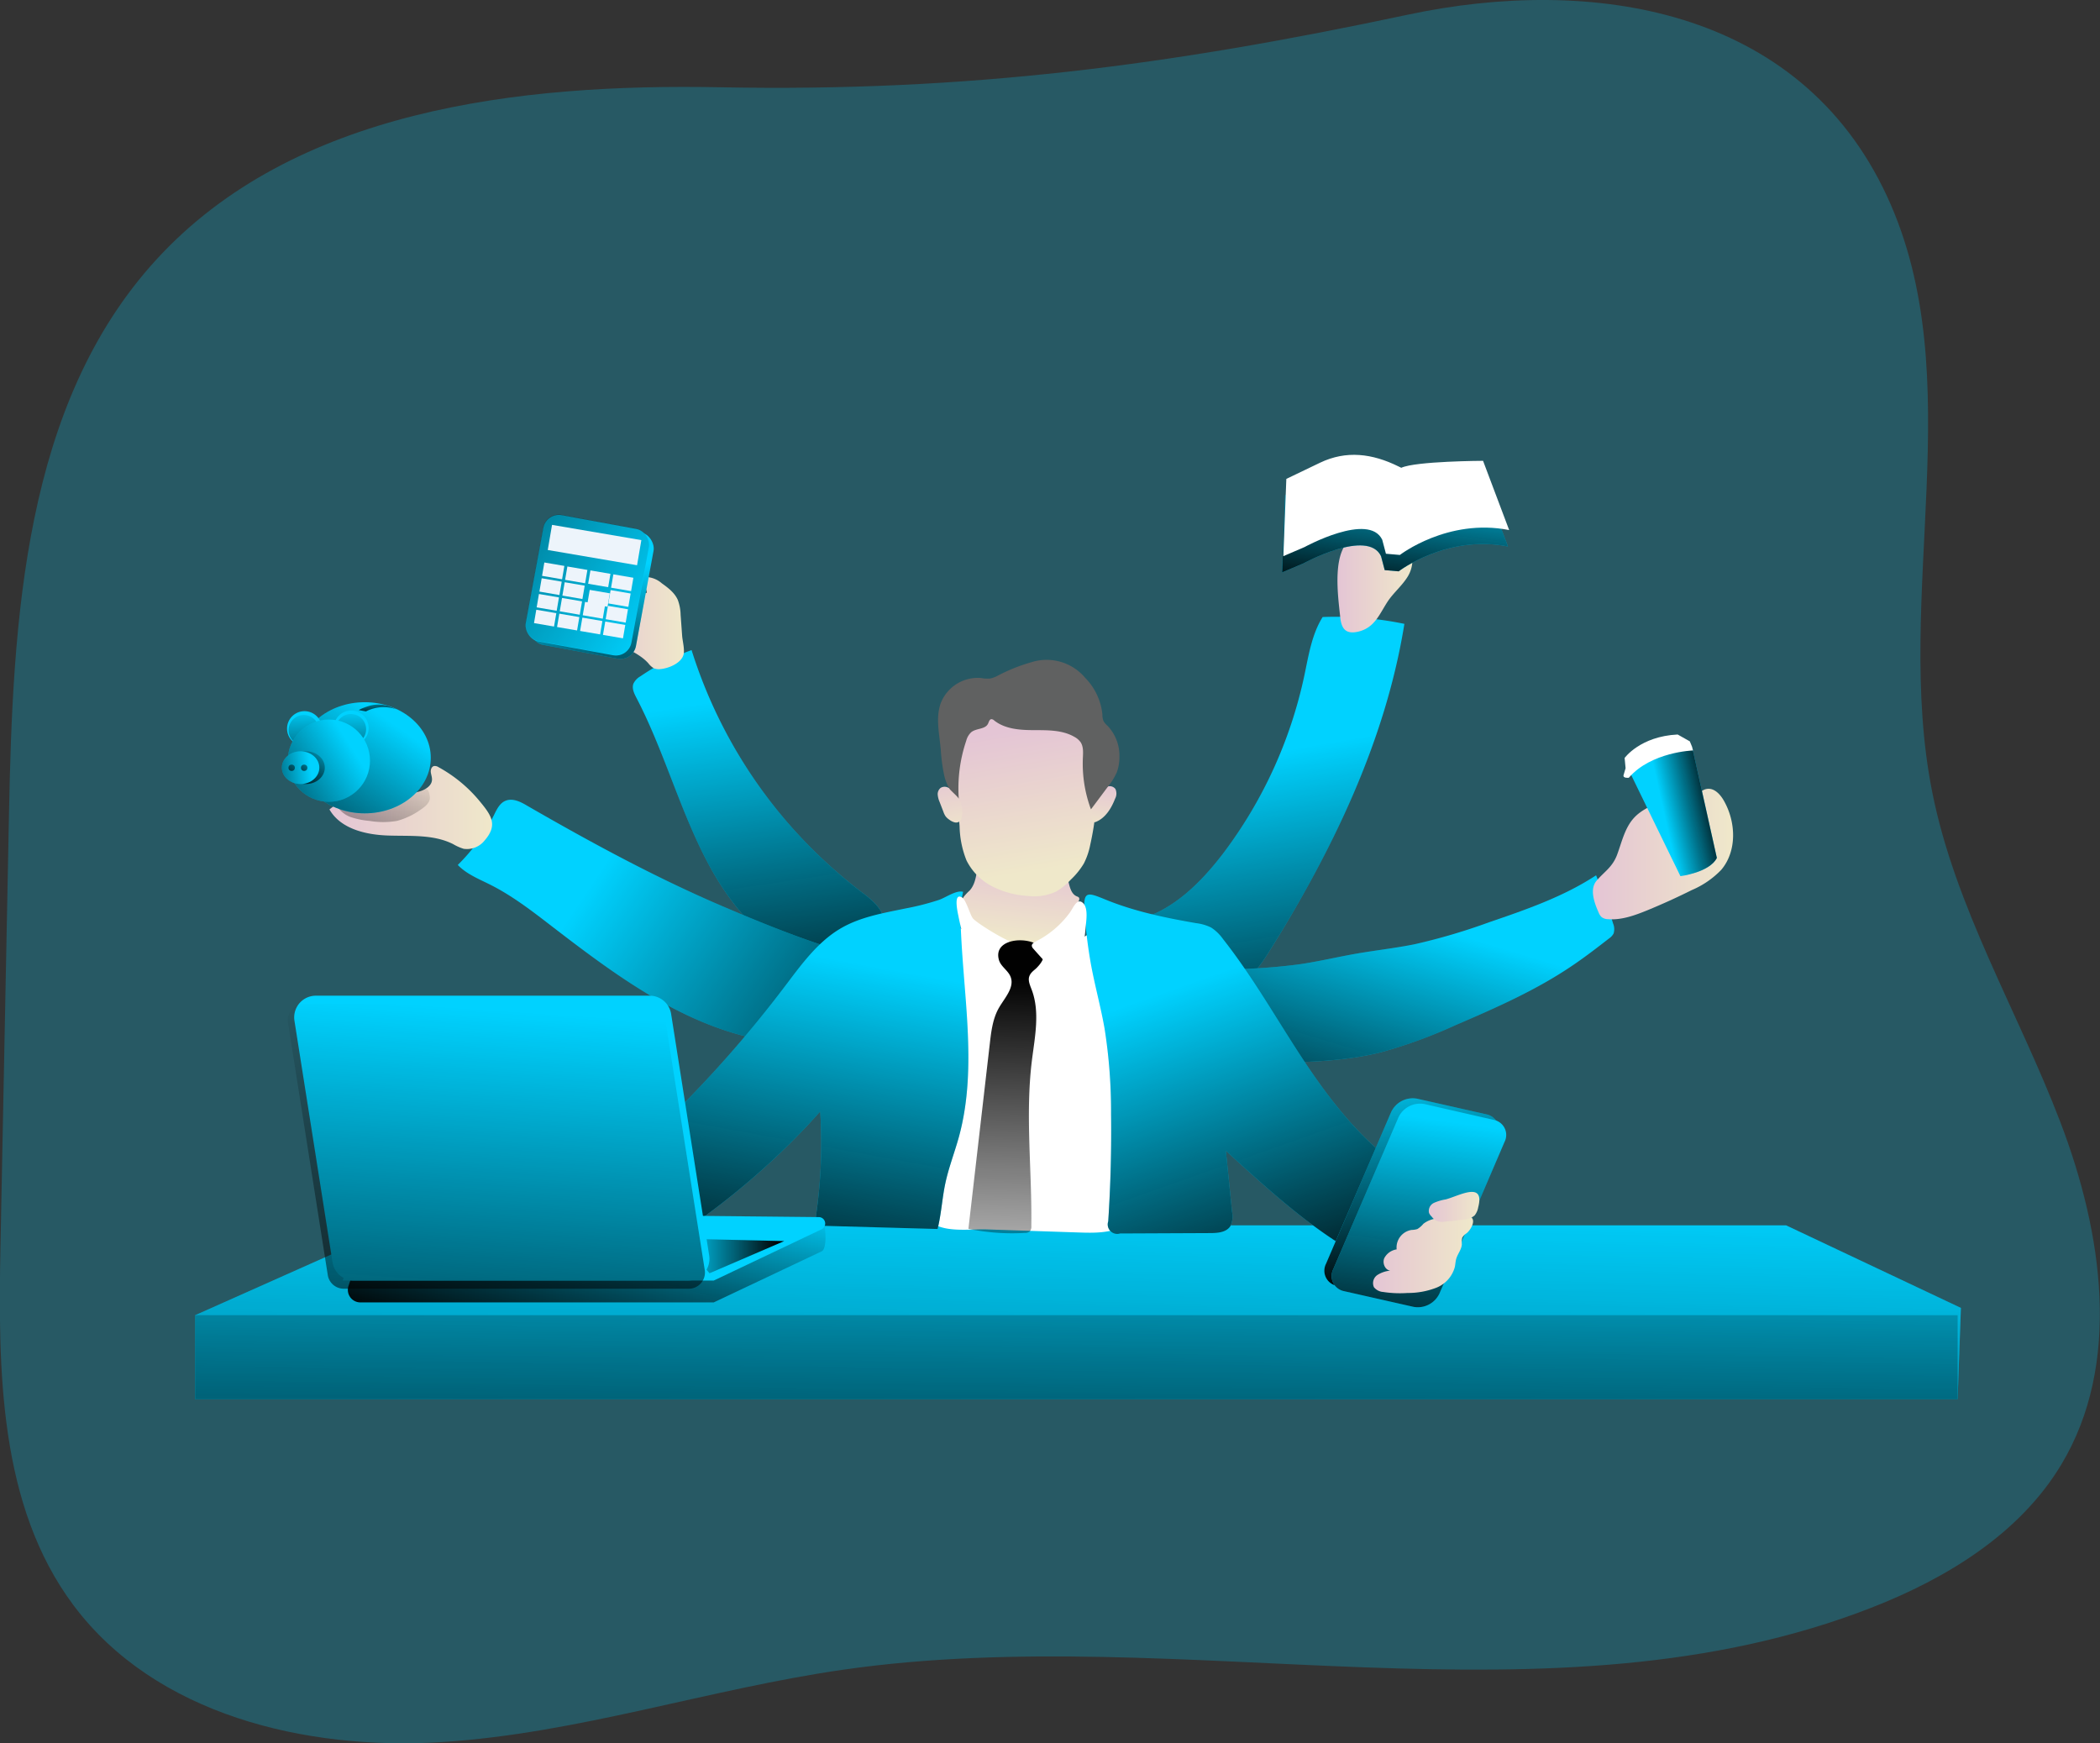 <svg id="Layer_1" data-name="Layer 1" xmlns="http://www.w3.org/2000/svg" xmlns:xlink="http://www.w3.org/1999/xlink" viewBox="0 0 518.92 430.78"><rect x="0" y="0" width="518.92" height="430.78" fill="#333333" stroke="none"/><defs><linearGradient id="linear-gradient" x1="267.13" y1="291.75" x2="263.53" y2="450.19" gradientUnits="userSpaceOnUse"><stop offset="0" stop-color="#010101" stop-opacity="0"/><stop offset="0.95" stop-color="#010101"/></linearGradient><linearGradient id="linear-gradient-2" x1="266.32" y1="292.84" x2="265.42" y2="406.27" xlink:href="#linear-gradient"/><linearGradient id="linear-gradient-3" x1="323.11" y1="210.77" x2="339.32" y2="303.8" xlink:href="#linear-gradient"/><linearGradient id="linear-gradient-4" x1="195.36" y1="196.65" x2="209.77" y2="293.42" xlink:href="#linear-gradient"/><linearGradient id="linear-gradient-5" x1="159.41" y1="240.62" x2="262.04" y2="309.49" xlink:href="#linear-gradient"/><linearGradient id="linear-gradient-6" x1="363.27" y1="252.54" x2="342.26" y2="322.16" xlink:href="#linear-gradient"/><linearGradient id="linear-gradient-7" x1="342.37" y1="168.55" x2="360.88" y2="168.55" gradientUnits="userSpaceOnUse"><stop offset="0" stop-color="#e4c5d5"/><stop offset="0.42" stop-color="#e9d3cf"/><stop offset="1" stop-color="#efe8ca"/></linearGradient><linearGradient id="linear-gradient-8" x1="265.12" y1="236.67" x2="263.09" y2="256.7" xlink:href="#linear-gradient-7"/><linearGradient id="linear-gradient-9" x1="263.25" y1="204.46" x2="269.1" y2="239.35" xlink:href="#linear-gradient-7"/><linearGradient id="linear-gradient-10" x1="285.27" y1="217.66" x2="283.92" y2="229.81" xlink:href="#linear-gradient-7"/><linearGradient id="linear-gradient-11" x1="245.05" y1="215.08" x2="248.43" y2="230.91" xlink:href="#linear-gradient-7"/><linearGradient id="linear-gradient-12" x1="219.43" y1="261.51" x2="202.02" y2="356.93" xlink:href="#linear-gradient"/><linearGradient id="linear-gradient-13" x1="304.51" y1="267.69" x2="336.31" y2="357.71" xlink:href="#linear-gradient"/><linearGradient id="linear-gradient-14" x1="259.29" y1="362.13" x2="261.1" y2="260.7" xlink:href="#linear-gradient"/><linearGradient id="linear-gradient-15" x1="356.19" y1="287.72" x2="363.85" y2="343.99" xlink:href="#linear-gradient"/><linearGradient id="linear-gradient-16" x1="365.52" y1="300.79" x2="356.29" y2="365.83" xlink:href="#linear-gradient"/><linearGradient id="linear-gradient-17" x1="351.12" y1="334.22" x2="375.89" y2="334.22" xlink:href="#linear-gradient-7"/><linearGradient id="linear-gradient-18" x1="364.92" y1="322.5" x2="377.45" y2="322.5" xlink:href="#linear-gradient-7"/><linearGradient id="linear-gradient-19" x1="93.29" y1="223.81" x2="133.48" y2="223.81" xlink:href="#linear-gradient-7"/><linearGradient id="linear-gradient-20" x1="109.76" y1="213.08" x2="92.43" y2="265.07" xlink:href="#linear-gradient"/><linearGradient id="linear-gradient-21" x1="405.5" y1="235.34" x2="440.14" y2="235.34" xlink:href="#linear-gradient-7"/><linearGradient id="linear-gradient-22" x1="423.19" y1="225.94" x2="437.37" y2="222.79" xlink:href="#linear-gradient"/><linearGradient id="linear-gradient-23" x1="96.4" y1="178.29" x2="65.49" y2="222.41" xlink:href="#linear-gradient"/><linearGradient id="linear-gradient-24" x1="75.22" y1="174.65" x2="74.62" y2="199.18" xlink:href="#linear-gradient"/><linearGradient id="linear-gradient-25" x1="86.84" y1="174.93" x2="86.24" y2="199.46" xlink:href="#linear-gradient"/><linearGradient id="linear-gradient-26" x1="86.75" y1="184.45" x2="53.74" y2="205.6" xlink:href="#linear-gradient"/><linearGradient id="linear-gradient-27" x1="78.99" y1="182.97" x2="71.45" y2="198.05" xlink:href="#linear-gradient"/><linearGradient id="linear-gradient-28" x1="76.74" y1="189.32" x2="57.99" y2="192.17" xlink:href="#linear-gradient"/><linearGradient id="linear-gradient-29" x1="156.94" y1="178.26" x2="180.88" y2="178.26" xlink:href="#linear-gradient-7"/><linearGradient id="linear-gradient-30" x1="157.49" y1="166.58" x2="165.48" y2="204.95" gradientTransform="translate(-28.22 31.59) rotate(-10.48)" xlink:href="#linear-gradient"/><linearGradient id="linear-gradient-31" x1="175" y1="180.33" x2="77.18" y2="117.61" gradientTransform="translate(-28.08 31.36) rotate(-10.48)" xlink:href="#linear-gradient"/><linearGradient id="linear-gradient-32" x1="359.09" y1="136.39" x2="354.14" y2="175.1" xlink:href="#linear-gradient"/><linearGradient id="linear-gradient-33" x1="74.13" y1="185.12" x2="69.97" y2="194.4" xlink:href="#linear-gradient"/><linearGradient id="linear-gradient-34" x1="77.23" y1="185.12" x2="73.06" y2="194.4" xlink:href="#linear-gradient"/><linearGradient id="linear-gradient-35" x1="105.08" y1="195.88" x2="105.36" y2="201.65" xlink:href="#linear-gradient"/><linearGradient id="linear-gradient-36" x1="163.03" y1="312.09" x2="149.99" y2="364.23" xlink:href="#linear-gradient"/><linearGradient id="linear-gradient-37" x1="168.26" y1="310.36" x2="193.77" y2="310.36" xlink:href="#linear-gradient"/><linearGradient id="linear-gradient-38" x1="136.79" y1="273.98" x2="127.24" y2="415.98" xlink:href="#linear-gradient"/></defs><title>Manager</title><polygon points="98.04 302.78 441.34 302.78 484.55 323.19 483.74 345.75 48.23 345.75 48.23 324.99 98.04 302.78" fill="#00d2ff"/><polygon points="98.04 302.78 441.34 302.78 484.55 323.19 483.74 345.75 48.23 345.75 48.23 324.99 98.04 302.78" fill="url(#linear-gradient)"/><rect x="48.23" y="324.99" width="435.51" height="20.77" fill="url(#linear-gradient-2)"/><path d="M190.12,45.84c-50.19-1-105.71,5.56-139.61,42.58-32.77,35.77-35.48,89-36.42,137.45Q13.07,279,12,332.05c-.6,30.83-.42,64.21,18.05,88.9,20.19,27,57.26,35.9,90.9,33.8s66.07-13.13,99.44-17.91c84.49-12.1,174.56,15.75,254.05-15.35,18.5-7.24,36.48-18.21,46.74-35.23,15.1-25,10.27-57.36-.16-84.67s-26-52.94-31.68-81.62c-9.69-48.64,9.67-102.16-11.15-147.17-21.68-46.87-73.29-54.5-118.4-44.91C301.05,40.4,250.87,47,190.12,45.84Z" transform="translate(-11.88 -24.27)" fill="#00d2ff" opacity="0.24" style="isolation:isolate"/><path d="M314,235.32a111.54,111.54,0,0,0,20.18-44.07c1.06-5,1.83-10.19,4.53-14.51a83.52,83.52,0,0,1,20.2,1.69c-4.69,29.18-17.95,56.33-33.67,81.36-2.49,4-5.74,8.3-10.41,8.55a14.89,14.89,0,0,1-5.33-1c-4.51-1.46-9.06-2.94-13.07-5.45-2-1.24-7.55-4.91-6.94-7.75.55-2.6,6.23-3.39,8.25-4.34C304.3,246.63,309.58,241.07,314,235.32Z" transform="translate(-11.88 -24.27)" fill="#00d2ff"/><path d="M314,235.32a111.54,111.54,0,0,0,20.18-44.07c1.06-5,1.83-10.19,4.53-14.51a83.52,83.52,0,0,1,20.2,1.69c-4.69,29.18-17.95,56.33-33.67,81.36-2.49,4-5.74,8.3-10.41,8.55a14.89,14.89,0,0,1-5.33-1c-4.51-1.46-9.06-2.94-13.07-5.45-2-1.24-7.55-4.91-6.94-7.75.55-2.6,6.23-3.39,8.25-4.34C304.3,246.63,309.58,241.07,314,235.32Z" transform="translate(-11.88 -24.27)" fill="url(#linear-gradient-3)"/><path d="M186.46,236.86c-6.76-12.92-10.57-27.21-17.31-40.14-.57-1.09-1.18-2.35-.75-3.51a4.2,4.2,0,0,1,1.74-1.83,56,56,0,0,1,12.63-6.47,120.49,120.49,0,0,0,42.26,60c2.7,2,5.83,4.74,5.19,8.06a8,8,0,0,1-2.05,3.56c-2.56,2.92-7,7.91-11.17,7.88-4,0-9.15-3.46-12.3-5.65C196.83,253.24,190.86,245.28,186.46,236.86Z" transform="translate(-11.88 -24.27)" fill="#00d2ff"/><path d="M186.46,236.86c-6.76-12.92-10.57-27.21-17.31-40.14-.57-1.09-1.18-2.35-.75-3.51a4.2,4.2,0,0,1,1.74-1.83,56,56,0,0,1,12.63-6.47,120.49,120.49,0,0,0,42.26,60c2.7,2,5.83,4.74,5.19,8.06a8,8,0,0,1-2.05,3.56c-2.56,2.92-7,7.91-11.17,7.88-4,0-9.15-3.46-12.3-5.65C196.83,253.24,190.86,245.28,186.46,236.86Z" transform="translate(-11.88 -24.27)" fill="url(#linear-gradient-4)"/><path d="M191.1,248.5c-16.91-7.2-33.11-16-49-25.16-1.66-1-3.64-1.94-5.39-1.16-1.38.61-2.08,2.11-2.75,3.46A45.84,45.84,0,0,1,125,238c2.19,2.29,5.24,3.48,8.06,4.9,5.4,2.72,10.23,6.44,15,10.12,16.14,12.42,33.22,25.16,53.32,28.41a17.19,17.19,0,0,0,7.85-.1c3.13-.95,5.59-3.34,7.84-5.71a35.27,35.27,0,0,0,5-6.23c3.9-6.61-2.24-10-7.53-11.75C206.67,255,198.81,251.79,191.1,248.5Z" transform="translate(-11.88 -24.27)" fill="#00d2ff"/><path d="M191.1,248.5c-16.91-7.2-33.11-16-49-25.16-1.66-1-3.64-1.94-5.39-1.16-1.38.61-2.08,2.11-2.75,3.46A45.84,45.84,0,0,1,125,238c2.19,2.29,5.24,3.48,8.06,4.9,5.4,2.72,10.23,6.44,15,10.12,16.14,12.42,33.22,25.16,53.32,28.41a17.19,17.19,0,0,0,7.85-.1c3.13-.95,5.59-3.34,7.84-5.71a35.27,35.27,0,0,0,5-6.23c3.9-6.61-2.24-10-7.53-11.75C206.67,255,198.81,251.79,191.1,248.5Z" transform="translate(-11.88 -24.27)" fill="url(#linear-gradient-5)"/><path d="M333.27,262.51c4.74-.71,9.41-1.84,14.14-2.65s9.43-1.33,14.1-2.28a150.27,150.27,0,0,0,18.29-5.4c9.15-3.13,18.4-6.31,26.48-11.62,1.56,3.9,3,7.87,4.19,11.88a3.61,3.61,0,0,1,.13,2.52,3.56,3.56,0,0,1-1.15,1.23c-2.86,2.22-5.73,4.44-8.72,6.47-9,6.17-19.11,10.62-29.17,14.92a121.86,121.86,0,0,1-18.65,6.76c-9.54,2.35-19.48,2.46-29.3,2.56a10.34,10.34,0,0,1-4-.5,9.2,9.2,0,0,1-3.23-2.6,23.86,23.86,0,0,1-5.46-9.53,14.39,14.39,0,0,1-.14-6.9c.79-3.24,1.56-3.52,4.67-3.59A140.45,140.45,0,0,0,333.27,262.51Z" transform="translate(-11.88 -24.27)" fill="#00d2ff"/><path d="M333.27,262.51c4.74-.71,9.41-1.84,14.14-2.65s9.43-1.33,14.1-2.28a150.27,150.27,0,0,0,18.29-5.4c9.15-3.13,18.4-6.31,26.48-11.62,1.56,3.9,3,7.87,4.19,11.88a3.61,3.61,0,0,1,.13,2.52,3.56,3.56,0,0,1-1.15,1.23c-2.86,2.22-5.73,4.44-8.72,6.47-9,6.17-19.11,10.62-29.17,14.92a121.86,121.86,0,0,1-18.65,6.76c-9.54,2.35-19.48,2.46-29.3,2.56a10.34,10.34,0,0,1-4-.5,9.2,9.2,0,0,1-3.23-2.6,23.86,23.86,0,0,1-5.46-9.53,14.39,14.39,0,0,1-.14-6.9c.79-3.24,1.56-3.52,4.67-3.59A140.45,140.45,0,0,0,333.27,262.51Z" transform="translate(-11.88 -24.27)" fill="url(#linear-gradient-6)"/><path d="M346.38,157.1a8.14,8.14,0,0,1,4.77-.36,32.37,32.37,0,0,1,6.13,1.54,6.66,6.66,0,0,1,2.18,1.13c2,1.71,1.68,5,.32,7.26s-3.49,4-4.95,6.16c-2.06,3.12-3.21,6.53-7.27,7.51-3.07.74-4.21-.64-4.5-3.53C342.55,171.79,340.73,159.85,346.38,157.1Z" transform="translate(-11.88 -24.27)" fill="url(#linear-gradient-7)"/><path d="M278.42,328.82c3.86.13,7.95.21,11.3-1.72a6.53,6.53,0,0,0,2.66-2.6,9.26,9.26,0,0,0,.7-3.92l.37-10.46c.2-5.64.4-11.33-.64-16.88-.94-5-2.87-9.81-4.44-14.69A207.93,207.93,0,0,1,282.62,254c-3.66,2.32-7.42,4.69-11.67,5.52C263,261,255.2,257,248.14,253.06l.44,17.23c.14,5.62.28,11.28-.75,16.81-1.78,9.49-14.47,29.75-6.36,38.66,3,3.31,10.15,2.17,14.09,2.3Z" transform="translate(-11.88 -24.27)" fill="#fff"/><path d="M251.46,244.35a11.94,11.94,0,0,0-1.46,1.56c-.81,1.31-.3,3.06.55,4.36a21,21,0,0,0,9.54,6.64,18.87,18.87,0,0,0,4.57.47c2.57.05,5.3,0,7.49-1.33a12.34,12.34,0,0,0,3.51-3.78,21.41,21.41,0,0,0,2.88-5.63.76.76,0,0,0,0-.47c-.09-.24-.37-.32-.6-.42-1.18-.49-1.62-1.9-1.93-3.14L274.89,238a1.4,1.4,0,0,0-.25-.57,1.28,1.28,0,0,0-.87-.32,92.77,92.77,0,0,0-12-.44c-2.07.06-4.13.2-6.19.39-1.76.15-2,.52-2.27,2.28S252.71,243,251.46,244.35Z" transform="translate(-11.88 -24.27)" fill="url(#linear-gradient-8)"/><path d="M249,228.46a24,24,0,0,0,1.7,8.41,14.47,14.47,0,0,0,6.33,6.41,22.23,22.23,0,0,0,8.79,2.38,13,13,0,0,0,7-1.06,15.61,15.61,0,0,0,3.64-2.95,18.54,18.54,0,0,0,3.24-4,17.3,17.3,0,0,0,1.59-4.67,72.41,72.41,0,0,0,1.36-23.21,12.63,12.63,0,0,0-1.12-4.55,13.52,13.52,0,0,0-4.26-4.29c-3.09-2.28-6.38-4.6-10.18-5.16a18.16,18.16,0,0,0-9.54,1.63,18.47,18.47,0,0,0-6.22,3.93c-3.19,3.24-3.27,7.38-3.15,11.64C248.29,218.17,248.6,223.32,249,228.46Z" transform="translate(-11.88 -24.27)" fill="url(#linear-gradient-9)"/><path d="M285.66,218.6a1.77,1.77,0,0,1,1.84.62,2.69,2.69,0,0,1-.08,2.42c-.93,2.4-2.41,4.81-4.81,5.75a.52.52,0,0,1-.3.05.56.56,0,0,1-.21-.17c-1.11-1.38,0-3.57.39-5S284,219,285.66,218.6Z" transform="translate(-11.88 -24.27)" fill="url(#linear-gradient-10)"/><path d="M247.34,219.7a4.1,4.1,0,0,0-1.4-.9,1.86,1.86,0,0,0-1.61.15,2,2,0,0,0-.74,1.67,5.89,5.89,0,0,0,.48,1.84l.93,2.41a4.49,4.49,0,0,0,.55,1.12,3.87,3.87,0,0,0,.92.84,3.59,3.59,0,0,0,1.36.66,1.43,1.43,0,0,0,1.38-.44,1.9,1.9,0,0,0,.33-.93A6.77,6.77,0,0,0,247.34,219.7Z" transform="translate(-11.88 -24.27)" fill="url(#linear-gradient-11)"/><path d="M248.8,221.69a36.7,36.7,0,0,1,1.84-14.37,4.34,4.34,0,0,1,1.25-2.13c1.25-1,3.43-.66,4.13-2.08.22-.44.35-1.09.84-1.13a1.07,1.07,0,0,1,.7.33c2.69,2.13,6.37,2.37,9.8,2.38s7.05-.05,10,1.66a4.46,4.46,0,0,1,1.54,1.32c.74,1.12.62,2.58.56,3.92a32.44,32.44,0,0,0,2,12.68l4.19-5.61a15.81,15.81,0,0,0,2.18-3.51,10.52,10.52,0,0,0,.66-3.78,10.69,10.69,0,0,0-2.91-7.73,4.64,4.64,0,0,1-1-1.16,4.16,4.16,0,0,1-.29-1.68,15.08,15.08,0,0,0-4.27-9.05,12.44,12.44,0,0,0-13.36-3.82,42.93,42.93,0,0,0-8.34,3.36,6.61,6.61,0,0,1-1.85.66,8.92,8.92,0,0,1-2.18-.14,9.81,9.81,0,0,0-9.94,6.2c-1.33,3.66-.32,7.69,0,11.57a43.86,43.86,0,0,0,.88,6.45,11.19,11.19,0,0,0,1.31,3.2C246.9,219.73,248.77,221.3,248.8,221.69Z" transform="translate(-11.88 -24.27)" fill="#606161"/><path d="M219.69,253.64c-5.78,3.36-9.8,9-13.84,14.33a298.4,298.4,0,0,1-29,33c-1.42,1.4-3,3-3.08,5a7.4,7.4,0,0,0,.59,2.92,45.43,45.43,0,0,0,9.17,15.25,2.52,2.52,0,0,0,1.31.91,2.54,2.54,0,0,0,1.79-.69,181.72,181.72,0,0,0,27.93-25.45,124.35,124.35,0,0,1-1.13,26.36,1.9,1.9,0,0,0,.18,1.45,1.85,1.85,0,0,0,1.42.45l28.53.79c.92-3.7,1.12-7.53,1.91-11.26.83-3.91,2.3-7.65,3.36-11.5,4.84-17.68.73-36.39.38-54.72a26.45,26.45,0,0,1,.66-5.83c-1.66-.51-4.37,1.46-6,2a63.68,63.68,0,0,1-8.18,2.09C230.23,249.88,224.58,250.8,219.69,253.64Z" transform="translate(-11.88 -24.27)" fill="#00d2ff"/><path d="M219.69,253.64c-5.78,3.36-9.8,9-13.84,14.33a298.4,298.4,0,0,1-29,33c-1.42,1.4-3,3-3.08,5a7.4,7.4,0,0,0,.59,2.92,45.43,45.43,0,0,0,9.17,15.25,2.52,2.52,0,0,0,1.31.91,2.54,2.54,0,0,0,1.79-.69,181.72,181.72,0,0,0,27.93-25.45,124.35,124.35,0,0,1-1.13,26.36,1.9,1.9,0,0,0,.18,1.45,1.85,1.85,0,0,0,1.42.45l28.53.79c.92-3.7,1.12-7.53,1.91-11.26.83-3.91,2.3-7.65,3.36-11.5,4.84-17.68.73-36.39.38-54.72a26.45,26.45,0,0,1,.66-5.83c-1.66-.51-4.37,1.46-6,2a63.68,63.68,0,0,1-8.18,2.09C230.23,249.88,224.58,250.8,219.69,253.64Z" transform="translate(-11.88 -24.27)" fill="url(#linear-gradient-12)"/><path d="M307.42,252.38a11.45,11.45,0,0,1,3.74,1.09,10.77,10.77,0,0,1,2.94,2.85c7.64,9.69,13.64,20.54,20.48,30.81s14.74,20.14,25.12,26.8c.75.49,1.6,1.09,1.63,2a2.76,2.76,0,0,1-.82,1.72L348,332.85a1.56,1.56,0,0,1-2.51.34c-11.28-6.72-21-15.69-30.7-24.59l1.54,15.16a5.45,5.45,0,0,1-.43,3.51c-1,1.52-3.07,1.69-4.87,1.7l-22.37.1a2.35,2.35,0,0,1-2.93-3q.87-13.24.7-26.53a131.42,131.42,0,0,0-1.6-21.07c-.95-5.41-2.43-10.71-3.41-16.11a119.7,119.7,0,0,1-1.54-12.67c-.41-5.47.77-4.92,5.25-3.1C292.29,249.51,299.87,251.07,307.42,252.38Z" transform="translate(-11.88 -24.27)" fill="#00d2ff"/><path d="M307.42,252.38a11.45,11.45,0,0,1,3.74,1.09,10.77,10.77,0,0,1,2.94,2.85c7.64,9.69,13.64,20.54,20.48,30.81s14.74,20.14,25.12,26.8c.75.49,1.6,1.09,1.63,2a2.76,2.76,0,0,1-.82,1.72L348,332.85a1.56,1.56,0,0,1-2.51.34c-11.28-6.72-21-15.69-30.7-24.59l1.54,15.16a5.45,5.45,0,0,1-.43,3.51c-1,1.52-3.07,1.69-4.87,1.7l-22.37.1a2.35,2.35,0,0,1-2.93-3q.87-13.24.7-26.53a131.42,131.42,0,0,0-1.6-21.07c-.95-5.41-2.43-10.71-3.41-16.11a119.7,119.7,0,0,1-1.54-12.67c-.41-5.47.77-4.92,5.25-3.1C292.29,249.51,299.87,251.07,307.42,252.38Z" transform="translate(-11.88 -24.27)" fill="url(#linear-gradient-13)"/><path d="M260.31,259.35a23.18,23.18,0,0,0-5.24,9.46,68.52,68.52,0,0,1-6.38-18.27c-.21-1-1.26-5.82.92-4.5,1,.61,1.89,4.05,2.64,5.12.63.9,6.26,4.46,8.92,5.59C261.72,257,260.71,258.91,260.31,259.35Z" transform="translate(-11.88 -24.27)" fill="#fff"/><path d="M267.4,257.27c-3.66-1.52-10-.45-8.68,4.21.46,1.62,2.22,2.55,2.86,4.11,1.08,2.62-1.39,5.2-2.82,7.65-1.55,2.66-1.94,5.82-2.29,8.88l-5.29,45.8a53.23,53.23,0,0,0,14,1,1.76,1.76,0,0,0,1.15-.34,1.83,1.83,0,0,0,.4-1.36c.18-13.62-1.53-27.3.13-40.82.73-5.91,2.06-12.09-.07-17.64-.4-1.06-.94-2.21-.55-3.27s1.34-1.51,2-2.26C271,260.35,269.78,258.26,267.4,257.27Z" transform="translate(-11.88 -24.27)" fill="url(#linear-gradient-14)"/><path d="M267.85,256.9c-.49.24-1.07.61-1,1.15a1.29,1.29,0,0,0,.36.64q3.15,3.57,6.41,7a1.25,1.25,0,0,0,.76.48,1.21,1.21,0,0,0,.74-.28,11,11,0,0,0,3.83-5.66,33.34,33.34,0,0,0,1.19-6.83c.15-1.54.67-4.65-.57-5.91-1.52-1.55-2.49,1.14-3.28,2.22A23.54,23.54,0,0,1,267.85,256.9Z" transform="translate(-11.88 -24.27)" fill="#fff"/><path d="M359.33,345.84,342.2,342a3.8,3.8,0,0,1-2.66-5.44l16.07-37.43a5.9,5.9,0,0,1,6.44-3.37l17.13,3.87a3.79,3.79,0,0,1,2.66,5.44l-16.07,37.43A5.9,5.9,0,0,1,359.33,345.84Z" transform="translate(-11.88 -24.27)" fill="#00d2ff"/><path d="M359.33,345.84,342.2,342a3.8,3.8,0,0,1-2.66-5.44l16.07-37.43a5.9,5.9,0,0,1,6.44-3.37l17.13,3.87a3.79,3.79,0,0,1,2.66,5.44l-16.07,37.43A5.9,5.9,0,0,1,359.33,345.84Z" transform="translate(-11.88 -24.27)" fill="url(#linear-gradient-15)"/><path d="M361.13,347.19,344,343.32a3.8,3.8,0,0,1-2.66-5.44l16.07-37.43a5.9,5.9,0,0,1,6.44-3.37L381,301a3.79,3.79,0,0,1,2.66,5.44l-16.07,37.43A5.9,5.9,0,0,1,361.13,347.19Z" transform="translate(-11.88 -24.27)" fill="#00d2ff"/><path d="M361.13,347.19,344,343.32a3.8,3.8,0,0,1-2.66-5.44l16.07-37.43a5.9,5.9,0,0,1,6.44-3.37L381,301a3.79,3.79,0,0,1,2.66,5.44l-16.07,37.43A5.9,5.9,0,0,1,361.13,347.19Z" transform="translate(-11.88 -24.27)" fill="url(#linear-gradient-16)"/><path d="M374.3,329a3.27,3.27,0,0,0-1.09,1.1,4.91,4.91,0,0,0-.1,1.63c-.06,1.27-1,2.32-1.37,3.54-.2.67-.22,1.37-.36,2.06a7.65,7.65,0,0,1-4.62,5.16,19.36,19.36,0,0,1-7.05,1.28,27.28,27.28,0,0,1-6.06-.25,3.2,3.2,0,0,1-2.26-1.17,2.43,2.43,0,0,1,.81-3,7.07,7.07,0,0,1,3.23-1.1c-1.31-.15-2-1.85-1.5-3.06A4.12,4.12,0,0,1,357,333a4.39,4.39,0,0,1,3.7-4.81,5.14,5.14,0,0,0,1.42-.22,5.94,5.94,0,0,0,1.49-1.3,6.53,6.53,0,0,1,3.47-1.32c2.27-.35,5.41-1.05,7.69-.55C376.92,325.24,375.52,328,374.3,329Z" transform="translate(-11.88 -24.27)" fill="url(#linear-gradient-17)"/><path d="M369.11,320.65a11.85,11.85,0,0,0-2.9.86A2.2,2.2,0,0,0,365,324a2.94,2.94,0,0,0,.68.93,3.07,3.07,0,0,0,3.18,1.21c1.62-.14,3.24-.32,4.85-.54a4.19,4.19,0,0,0,2.56-1,4.36,4.36,0,0,0,.88-2C378.87,316,372.34,319.81,369.11,320.65Z" transform="translate(-11.88 -24.27)" fill="url(#linear-gradient-18)"/><path d="M120.24,213.84a1.63,1.63,0,0,0-1.1-.28c-.6.13-.87.87-.81,1.48s.31,1.21.3,1.83c0,1.64-1.81,2.64-3.39,3.06-3.67,1-7.52.78-11.3,1s-7.75.92-10.65,3.36c2.73,4.77,8.89,6.24,14.38,6.44s11.28-.35,16.19,2.13a12,12,0,0,0,2.59,1.15,5.58,5.58,0,0,0,5.21-2.09c3.35-3.87,1.57-6.26-1.29-9.72A34.84,34.84,0,0,0,120.24,213.84Z" transform="translate(-11.88 -24.27)" fill="url(#linear-gradient-19)"/><path d="M118.09,221.22c.12,1.34-1.12,2.36-2.24,3.1a18.29,18.29,0,0,1-5.88,2.8,20.25,20.25,0,0,1-6.77,0,20,20,0,0,1-4.54-.91,6.58,6.58,0,0,1-3.55-2.85c.37.69,11.76-1.6,13-1.84a48.22,48.22,0,0,0,6.39-1.62C116.65,219.13,117.84,218.37,118.09,221.22Z" transform="translate(-11.88 -24.27)" fill="url(#linear-gradient-20)"/><path d="M411.49,235.44c1.15-3.11,1.87-6.52,4.09-9,1.8-2,4.36-3.09,6.83-4.13a4.48,4.48,0,0,1,.3,6,11.73,11.73,0,0,0,7.11-5.06c1-1.65,2-3.8,3.93-4.05,1.78-.22,3.24,1.39,4.12,2.95,3,5.27,3.26,12.45-.67,17.07a22,22,0,0,1-7.29,5q-5.4,2.7-11,5c-3.07,1.25-6.31,2.43-9.62,2.19a2.76,2.76,0,0,1-1.66-.53,3,3,0,0,1-.7-1.07c-1.07-2.4-2.29-5.72-.6-7.82C408.27,239.66,410.3,238.63,411.49,235.44Z" transform="translate(-11.88 -24.27)" fill="url(#linear-gradient-21)"/><path d="M414.74,215.34l12.38,25.43s7.2-.9,9-4.5L430,208.81S416.31,210.61,414.74,215.34Z" transform="translate(-11.88 -24.27)" fill="#00d2ff"/><path d="M414.74,215.34l12.38,25.43s7.2-.9,9-4.5L430,208.81S416.31,210.61,414.74,215.34Z" transform="translate(-11.88 -24.27)" fill="url(#linear-gradient-22)"/><path d="M413.33,211.57s3.83-5.35,13.11-5.8l3,1.69.56,1.35.23.9s-10.36.34-15.87,6.75c0,0-1.52.17-1.29-.67s.5-1.69.5-1.69Z" transform="translate(-11.88 -24.27)" fill="#fff"/><ellipse cx="90.13" cy="187.25" rx="16.32" ry="13.73" fill="#00d2ff"/><ellipse cx="90.13" cy="187.25" rx="16.32" ry="13.73" fill="url(#linear-gradient-23)"/><circle cx="75.24" cy="180.04" r="4.31" fill="#00d2ff"/><circle cx="86.79" cy="179.89" r="4.31" fill="#00d2ff"/><circle cx="75.07" cy="180.43" r="3.76" fill="url(#linear-gradient-24)"/><circle cx="86.71" cy="180.19" r="3.76" fill="url(#linear-gradient-25)"/><circle cx="81.27" cy="187.96" r="10.16" fill="#00d2ff"/><circle cx="81.27" cy="187.96" r="10.16" fill="url(#linear-gradient-26)"/><ellipse cx="75.63" cy="189.69" rx="4.63" ry="4.04" fill="url(#linear-gradient-27)"/><ellipse cx="74.28" cy="189.69" rx="4.63" ry="4.04" fill="#00d2ff"/><ellipse cx="74.28" cy="189.69" rx="4.63" ry="4.04" fill="url(#linear-gradient-28)"/><path d="M180.06,176.15a11.08,11.08,0,0,0-.69-3.63c-.77-1.76-2.39-3-3.94-4.1a6.27,6.27,0,0,0-3.41-1.53,1.38,1.38,0,0,0-.89.26c-.5.41-.38,1.21-.1,1.79a4,4,0,0,1,.69,1.79,10.5,10.5,0,0,1-8.08-.55c-1.35-.69-2.74-1.7-4.22-1.4a3.31,3.31,0,0,0-2.36,2.54,6.63,6.63,0,0,0,.34,3.6,14.57,14.57,0,0,0,5.22,7.18c3,2.22,6.94,3.27,9.46,6.06a4.89,4.89,0,0,0,1.34,1.23,3.14,3.14,0,0,0,1.61.22c2-.16,5.15-1.42,5.74-3.53.36-1.25-.24-3.41-.33-4.72Z" transform="translate(-11.88 -24.27)" fill="url(#linear-gradient-29)"/><rect x="144.87" y="153.84" width="26.56" height="31.73" rx="3.9" transform="translate(21.62 -50.19) rotate(10.48)" fill="#00d2ff"/><rect x="144.87" y="153.84" width="26.56" height="31.73" rx="3.9" transform="translate(21.62 -50.19) rotate(10.48)" fill="url(#linear-gradient-30)"/><rect x="143.76" y="153" width="26.56" height="31.73" rx="3.9" transform="translate(21.44 -50.01) rotate(10.48)" fill="#00d2ff"/><rect x="143.72" y="152.92" width="26.56" height="31.73" rx="3.9" transform="translate(21.43 -50) rotate(10.48)" fill="url(#linear-gradient-31)"/><rect x="147.59" y="155.81" width="22.39" height="6.3" transform="translate(17.12 -48.71) rotate(9.68)" fill="#edf4fb"/><rect x="146.08" y="163.66" width="5.02" height="3.35" transform="translate(18.16 -46.98) rotate(9.72)" fill="#edf4fb"/><rect x="151.78" y="164.64" width="5.02" height="3.35" transform="translate(18.4 -47.92) rotate(9.72)" fill="#edf4fb"/><rect x="157.47" y="165.61" width="5.02" height="3.35" transform="translate(18.65 -48.87) rotate(9.72)" fill="#edf4fb"/><rect x="163.13" y="166.58" width="5.02" height="3.35" transform="translate(18.9 -49.81) rotate(9.72)" fill="#edf4fb"/><rect x="145.42" y="167.55" width="5.02" height="3.35" transform="translate(18.81 -46.81) rotate(9.72)" fill="#edf4fb"/><rect x="151.11" y="168.53" width="5.02" height="3.35" transform="translate(19.05 -47.75) rotate(9.72)" fill="#edf4fb"/><rect x="156.81" y="169.5" width="5.02" height="3.35" transform="matrix(0.99, 0.17, -0.17, 0.99, 19.3, -48.7)" fill="#edf4fb"/><rect x="162.46" y="170.47" width="5.02" height="3.35" transform="translate(19.54 -49.64) rotate(9.72)" fill="#edf4fb"/><rect x="144.75" y="171.44" width="5.02" height="3.35" transform="translate(19.45 -46.64) rotate(9.72)" fill="#edf4fb"/><rect x="150.45" y="172.42" width="5.02" height="3.35" transform="translate(19.7 -47.59) rotate(9.72)" fill="#edf4fb"/><rect x="156.14" y="173.39" width="5.02" height="3.35" transform="translate(19.94 -48.53) rotate(9.72)" fill="#edf4fb"/><rect x="161.8" y="174.36" width="5.02" height="3.35" transform="translate(20.19 -49.47) rotate(9.72)" fill="#edf4fb"/><rect x="144.09" y="175.33" width="5.02" height="3.35" transform="translate(20.1 -46.47) rotate(9.72)" fill="#edf4fb"/><rect x="149.78" y="176.3" width="5.02" height="3.35" transform="translate(20.35 -47.42) rotate(9.72)" fill="#edf4fb"/><rect x="155.48" y="177.28" width="5.02" height="3.35" transform="translate(20.59 -48.37) rotate(9.72)" fill="#edf4fb"/><rect x="161.13" y="178.25" width="5.02" height="3.35" transform="translate(20.84 -49.31) rotate(9.72)" fill="#edf4fb"/><path d="M333.94,163.5s15.9-8.7,19.2-1.8l.91,3.45,3.45.3s11.85-9.15,27-6.15l-6.45-17.11s-16.61.07-20.21,1.72l-.72-.35c-6.46-3.18-12.87-4-19.35-.9l-8.33,4-.75,19.06Z" transform="translate(-11.88 -24.27)" fill="#00d2ff"/><path d="M333.94,163.5s15.9-8.7,19.2-1.8l.91,3.45,3.45.3s11.85-9.15,27-6.15l-6.45-17.11s-16.61.07-20.21,1.72l-.72-.35c-6.46-3.18-12.87-4-19.35-.9l-8.33,4-.75,19.06Z" transform="translate(-11.88 -24.27)" fill="url(#linear-gradient-32)"/><path d="M334.24,159.45s15.9-8.71,19.2-1.8l.91,3.45,3.45.3s11.85-9.16,27-6.15l-6.45-17.11s-16.61.07-20.21,1.72l-.72-.35c-6.46-3.18-12.87-4-19.35-.9l-8.33,4L329,161.7Z" transform="translate(-11.88 -24.27)" fill="#fff"/><circle cx="72.07" cy="189.72" r="0.79" fill="url(#linear-gradient-33)"/><circle cx="75.16" cy="189.72" r="0.79" fill="url(#linear-gradient-34)"/><path d="M102.31,200.06a9.61,9.61,0,0,1,7.63-.48s-1.52-.63-2.31-.92a8.53,8.53,0,0,0-4.73.09c-2.39.8-2.32,1-2.32,1Z" transform="translate(-11.88 -24.27)" fill="url(#linear-gradient-35)"/><path d="M188.25,346.1H100.91A3.1,3.1,0,0,1,98,342l4.3-12.69,112-4.28c1.68,0,2.18,7.7.66,8.43Z" transform="translate(-11.88 -24.27)" fill="url(#linear-gradient-36)"/><path d="M188.25,340.7H96.57l5.7-16.81,112,1.13a1.59,1.59,0,0,1,.66,3Z" transform="translate(-11.88 -24.27)" fill="#00d2ff"/><polygon points="175.32 314.63 193.77 306.68 168.26 306.08 175.32 314.63" fill="url(#linear-gradient-37)"/><path d="M181.83,340.7H99.34a5.35,5.35,0,0,1-5.29-4.52L84.64,276.5a5.36,5.36,0,0,1,5.3-6.19h82.49a5.36,5.36,0,0,1,5.29,4.53l9.4,59.67A5.36,5.36,0,0,1,181.83,340.7Z" transform="translate(-11.88 -24.27)" fill="#00d2ff"/><path d="M182,342.72H96.87a4,4,0,0,1-4-3.41L83.05,277a4,4,0,0,1,4-4.67H172.2a4,4,0,0,1,4,3.41l9.82,62.3A4,4,0,0,1,182,342.72Z" transform="translate(-11.88 -24.27)" fill="url(#linear-gradient-38)"/></svg>